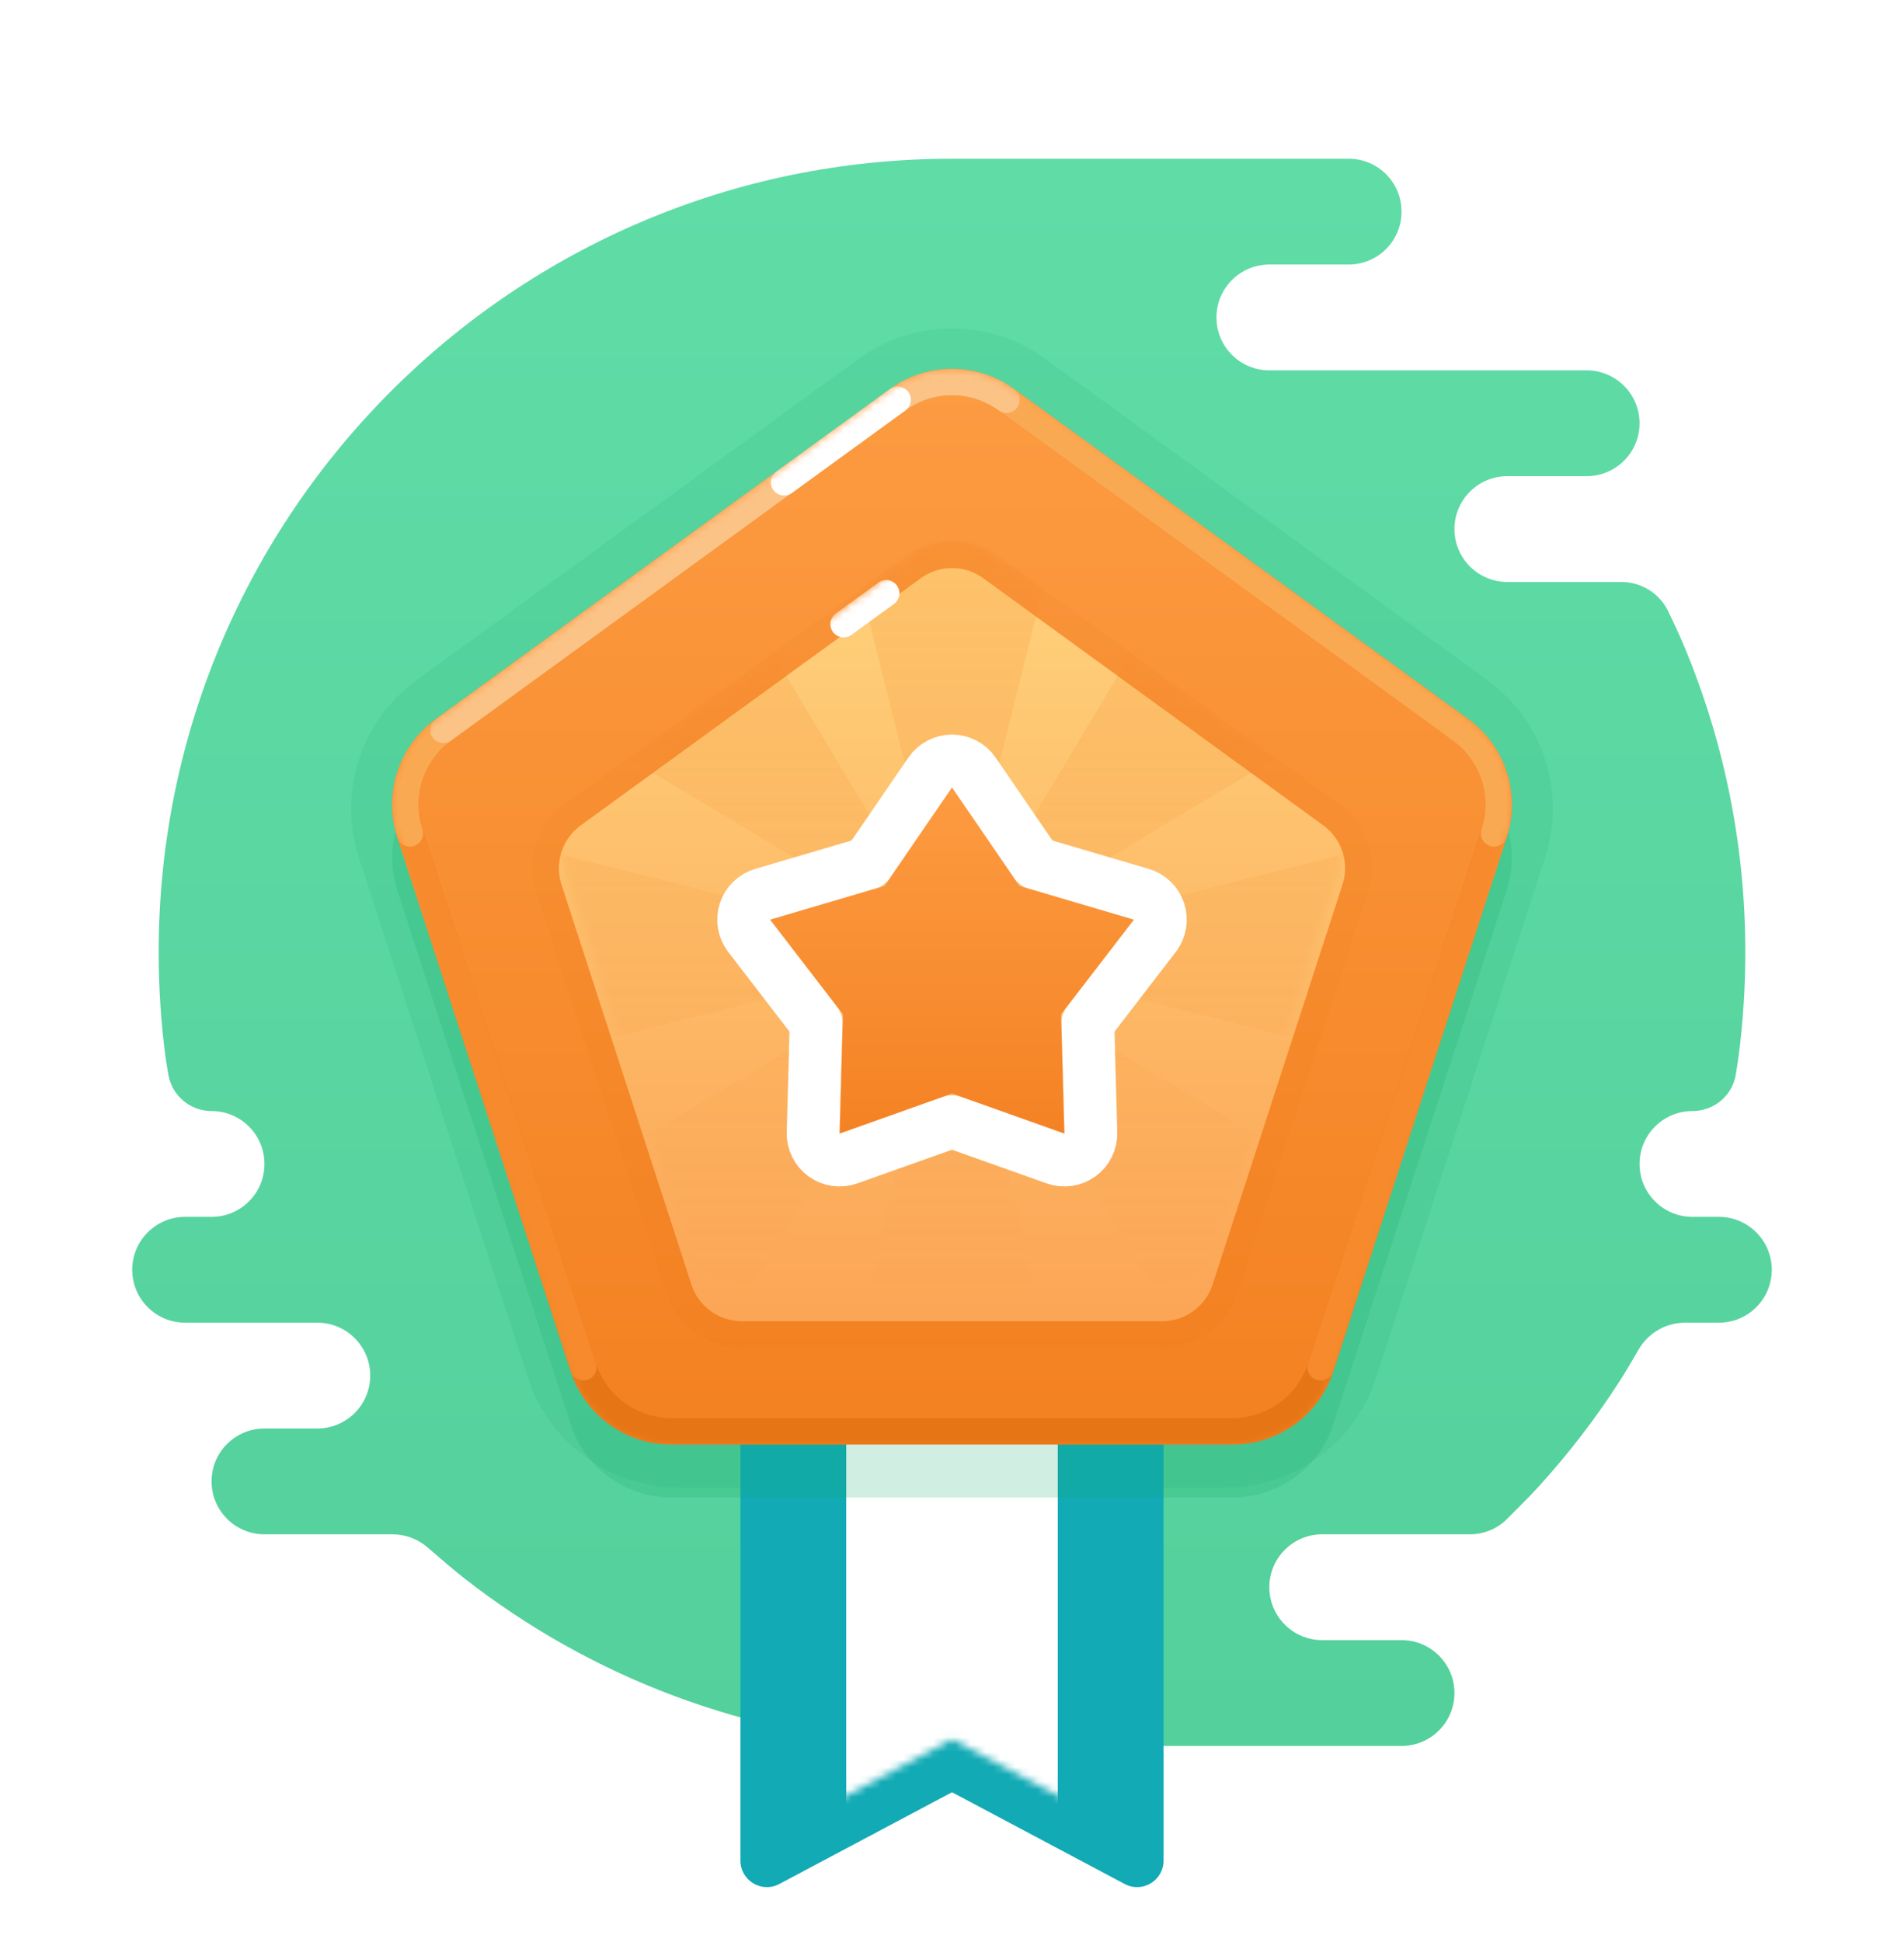 <svg width="256" height="261" viewBox="0 0 256 261" fill="none" xmlns="http://www.w3.org/2000/svg">
<path fill-rule="evenodd" clip-rule="evenodd" d="M188.444 220.444C192.372 220.444 195.556 223.628 195.556 227.556C195.556 231.483 192.372 234.667 188.444 234.667H124.444C124.026 234.667 123.617 234.631 123.219 234.561C100.375 233.554 79.398 225.361 62.493 212.188C61.118 211.117 59.046 209.341 57.51 208.005C56.197 206.862 54.518 206.222 52.777 206.222H35.556C31.628 206.222 28.444 203.038 28.444 199.111C28.444 195.184 31.628 192 35.556 192H42.667C46.594 192 49.778 188.816 49.778 184.889C49.778 180.962 46.594 177.778 42.667 177.778H24.889C20.962 177.778 17.778 174.594 17.778 170.667C17.778 166.739 20.962 163.556 24.889 163.556H28.444C32.372 163.556 35.556 160.372 35.556 156.444C35.556 152.517 32.372 149.333 28.444 149.333C25.569 149.333 23.11 147.261 22.631 144.425C22.457 143.395 22.319 142.566 22.297 142.397C21.661 137.689 21.333 132.883 21.333 128C21.333 69.09 69.09 21.333 128 21.333C145.778 21.333 163.556 21.333 181.333 21.333C185.261 21.333 188.444 24.517 188.444 28.444C188.444 32.372 185.261 35.556 181.333 35.556H170.667C166.739 35.556 163.556 38.739 163.556 42.667C163.556 46.594 166.739 49.778 170.667 49.778H213.333C217.261 49.778 220.444 52.962 220.444 56.889C220.444 60.814 217.265 63.996 213.341 64L202.667 64C198.739 64 195.556 67.184 195.556 71.111C195.556 75.038 198.739 78.222 202.667 78.222H217.977C220.666 78.222 223.131 79.736 224.297 82.16C224.998 83.616 225.735 85.188 226.217 86.323C231.657 99.126 234.667 113.212 234.667 128C234.667 132.647 234.37 137.224 233.793 141.713C233.696 142.468 233.548 143.437 233.386 144.429C232.922 147.276 230.439 149.333 227.556 149.333C223.628 149.333 220.444 152.517 220.444 156.444C220.444 160.372 223.628 163.556 227.556 163.556H231.111C235.038 163.556 238.222 166.739 238.222 170.667C238.222 174.594 235.038 177.778 231.111 177.778H226.546C223.965 177.778 221.591 179.179 220.301 181.416C219.463 182.868 218.532 184.448 217.84 185.527C216.218 188.055 214.493 190.509 212.669 192.885C210.838 195.271 208.908 197.578 206.885 199.799C205.775 201.018 203.977 202.823 202.574 204.21C201.262 205.507 199.488 206.222 197.643 206.222H177.778C173.85 206.222 170.667 209.406 170.667 213.333C170.667 217.233 173.806 220.4 177.696 220.444L188.444 220.444Z" fill="url(#paint0_linear_503_14942)"/>
<g opacity="0.1">
<path fill-rule="evenodd" clip-rule="evenodd" d="M115.461 48.221C122.938 42.789 133.062 42.789 140.539 48.221L199.999 91.421C207.476 96.854 210.605 106.483 207.749 115.273L185.037 185.172C182.181 193.961 173.99 199.913 164.748 199.913H91.252C82.01 199.913 73.819 193.961 70.963 185.172L48.251 115.273C45.395 106.483 48.524 96.854 56.001 91.421L115.461 48.221Z" fill="#0E995E" style="mix-blend-mode:multiply"/>
</g>
<g filter="url(#filter0_d_503_14942)">
<path fill-rule="evenodd" clip-rule="evenodd" d="M99.555 128H156.444V242.974C156.444 245.655 153.589 247.372 151.221 246.114L128 233.778L104.779 246.114C102.411 247.372 99.555 245.655 99.555 242.974V128Z" fill="#12AAB5"/>
</g>
<mask id="mask0_503_14942" style="mask-type:luminance" maskUnits="userSpaceOnUse" x="99" y="128" width="58" height="119">
<path fill-rule="evenodd" clip-rule="evenodd" d="M99.555 128H156.444V242.974C156.444 245.655 153.589 247.372 151.221 246.114L128 233.778L104.779 246.114C102.411 247.372 99.555 245.655 99.555 242.974V128Z" fill="white"/>
</mask>
<g mask="url(#mask0_503_14942)">
<path fill-rule="evenodd" clip-rule="evenodd" d="M113.778 184.889H142.222V248.889H113.778V184.889Z" fill="white"/>
</g>
<path style="mix-blend-mode:multiply" opacity="0.2" fill-rule="evenodd" clip-rule="evenodd" d="M119.64 59.407C124.625 55.785 131.375 55.785 136.36 59.407L197.416 103.767C202.4 107.388 204.486 113.808 202.582 119.668L179.261 191.443C177.357 197.303 171.896 201.271 165.735 201.271H90.265C84.104 201.271 78.643 197.303 76.739 191.443L53.418 119.668C51.514 113.808 53.6 107.388 58.584 103.767L119.64 59.407Z" fill="#18AC6C"/>
<path fill-rule="evenodd" clip-rule="evenodd" d="M119.64 52.296C124.625 48.674 131.375 48.674 136.36 52.296L197.416 96.656C202.4 100.277 204.486 106.697 202.582 112.557L179.261 184.332C177.357 190.192 171.896 194.16 165.735 194.16H90.265C84.104 194.16 78.643 190.192 76.739 184.332L53.418 112.557C51.514 106.697 53.6 100.277 58.584 96.656L119.64 52.296Z" fill="url(#paint1_linear_503_14942)"/>
<mask id="mask1_503_14942" style="mask-type:luminance" maskUnits="userSpaceOnUse" x="52" y="49" width="152" height="146">
<path fill-rule="evenodd" clip-rule="evenodd" d="M119.64 52.296C124.625 48.674 131.375 48.674 136.36 52.296L197.416 96.656C202.4 100.277 204.486 106.697 202.582 112.557L179.261 184.332C177.357 190.192 171.896 194.16 165.735 194.16H90.265C84.104 194.16 78.643 190.192 76.739 184.332L53.418 112.557C51.514 106.697 53.6 100.277 58.584 96.656L119.64 52.296Z" fill="white"/>
</mask>
<g mask="url(#mask1_503_14942)">
<path d="M135.315 53.734C130.953 50.565 125.047 50.565 120.685 53.734L59.629 98.094C55.268 101.263 53.443 106.88 55.109 112.007L78.43 183.783C80.096 188.91 84.874 192.382 90.265 192.382H165.735C171.126 192.382 175.904 188.91 177.57 183.783L200.891 112.007C202.557 106.88 200.732 101.263 196.371 98.094L135.315 53.734Z" stroke="#E67515" stroke-width="3.556"/>
<path d="M177.57 183.783L200.891 112.007" stroke="#F68A2C" stroke-width="3.556" stroke-linecap="round"/>
<path d="M55.108 112.007L78.43 183.783" stroke="#F68A2C" stroke-width="3.556" stroke-linecap="round"/>
<path d="M200.891 112.007C202.557 106.88 200.732 101.263 196.371 98.094L135.315 53.734C130.953 50.565 125.047 50.565 120.685 53.734L59.629 98.094C55.268 101.263 53.443 106.88 55.109 112.007" stroke="#FAA953" stroke-width="3.556" stroke-linecap="round"/>
<path opacity="0.3" d="M135.315 53.734C130.953 50.565 125.047 50.565 120.685 53.734L59.629 98.094" stroke="white" stroke-width="3.556" stroke-linecap="round"/>
<path d="M120.685 53.734L105.421 64.824" stroke="white" stroke-width="3.556" stroke-linecap="round"/>
</g>
<g filter="url(#filter1_d_503_14942)">
<path fill-rule="evenodd" clip-rule="evenodd" d="M123.82 74.148C126.313 72.337 129.687 72.337 132.18 74.148L177.925 107.384C180.417 109.194 181.46 112.404 180.508 115.334L163.035 169.11C162.083 172.04 159.353 174.024 156.272 174.024H99.728C96.647 174.024 93.917 172.04 92.965 169.11L75.492 115.334C74.54 112.404 75.583 109.194 78.075 107.384L123.82 74.148Z" fill="url(#paint2_linear_503_14942)"/>
<path d="M133.225 72.71C130.109 70.446 125.891 70.446 122.775 72.71L77.03 105.945C73.915 108.209 72.611 112.221 73.801 115.883L91.274 169.66C92.464 173.322 95.877 175.802 99.728 175.802H156.272C160.123 175.802 163.536 173.322 164.726 169.66L182.199 115.883C183.389 112.221 182.085 108.209 178.97 105.945L133.225 72.71Z" stroke="#E86A00" stroke-opacity="0.06" stroke-width="3.556"/>
</g>
<mask id="mask2_503_14942" style="mask-type:luminance" maskUnits="userSpaceOnUse" x="75" y="72" width="106" height="103">
<path fill-rule="evenodd" clip-rule="evenodd" d="M123.82 74.148C126.313 72.337 129.687 72.337 132.18 74.148L177.925 107.384C180.417 109.194 181.46 112.404 180.508 115.334L163.035 169.11C162.083 172.04 159.353 174.024 156.272 174.024H99.728C96.647 174.024 93.917 172.04 92.965 169.11L75.492 115.334C74.54 112.404 75.583 109.194 78.075 107.384L123.82 74.148Z" fill="white"/>
</mask>
<g mask="url(#mask2_503_14942)">
<path fill-rule="evenodd" clip-rule="evenodd" d="M128 128L71.111 142.222V113.778L128 128ZM128 128L142.222 71.111H113.778L128 128ZM128 128L184.889 113.778V142.222L128 128ZM128 128L158.17 77.717L178.283 97.83L128 128ZM128 128L158.17 178.283L178.283 158.17L128 128ZM128 128L113.778 184.889H142.222L128 128ZM128 128L97.83 178.283L77.717 158.17L128 128Z" fill="url(#paint3_linear_503_14942)"/>
<path d="M97.83 77.717L77.717 97.83L128 128L97.83 77.717Z" fill="url(#paint4_linear_503_14942)"/>
<path d="M119.147 79.74C116.679 81.534 114.773 82.919 113.429 83.895" stroke="white" stroke-width="3.556" stroke-linecap="round"/>
</g>
<g filter="url(#filter2_d_503_14942)">
<path d="M118.933 115.52L128 102.289L137.067 115.52L152.452 120.055L142.671 132.767L143.112 148.8L128 143.426L112.888 148.8L113.329 132.767L103.548 120.055L118.933 115.52Z" fill="white"/>
<path d="M130.933 100.279C130.27 99.312 129.173 98.734 128 98.734C126.827 98.734 125.73 99.312 125.067 100.279L116.714 112.467L102.542 116.645C101.418 116.976 100.529 117.841 100.166 118.956C99.804 120.072 100.015 121.294 100.73 122.223L109.74 133.933L109.333 148.703C109.301 149.875 109.849 150.988 110.798 151.677C111.746 152.366 112.974 152.543 114.079 152.15L128 147.2L141.921 152.15C143.026 152.543 144.253 152.366 145.202 151.677C146.151 150.988 146.699 149.875 146.666 148.703L146.26 133.933L155.27 122.223C155.985 121.294 156.196 120.072 155.834 118.956C155.471 117.841 154.582 116.976 153.457 116.645L139.285 112.467L130.933 100.279Z" stroke="white" stroke-width="7.111" stroke-linejoin="round"/>
</g>
<g filter="url(#filter3_i_503_14942)">
<path d="M118.933 115.52L128 102.289L137.067 115.52L152.452 120.055L142.671 132.767L143.112 148.8L128 143.426L112.888 148.8L113.329 132.767L103.548 120.055L118.933 115.52Z" fill="url(#paint5_linear_503_14942)"/>
</g>
<defs>
<filter id="filter0_d_503_14942" x="92.444" y="128" width="71.111" height="132.757" filterUnits="userSpaceOnUse" color-interpolation-filters="sRGB">
<feFlood flood-opacity="0" result="BackgroundImageFix"/>
<feColorMatrix in="SourceAlpha" type="matrix" values="0 0 0 0 0 0 0 0 0 0 0 0 0 0 0 0 0 0 127 0" result="hardAlpha"/>
<feOffset dy="7.111"/>
<feGaussianBlur stdDeviation="3.556"/>
<feColorMatrix type="matrix" values="0 0 0 0 0.333 0 0 0 0 0.82 0 0 0 0 0.616 0 0 0 0.2 0"/>
<feBlend mode="darken" in2="BackgroundImageFix" result="effect1_dropShadow_503_14942"/>
<feBlend mode="normal" in="SourceGraphic" in2="effect1_dropShadow_503_14942" result="shape"/>
</filter>
<filter id="filter1_d_503_14942" x="64.477" y="65.679" width="127.047" height="122.568" filterUnits="userSpaceOnUse" color-interpolation-filters="sRGB">
<feFlood flood-opacity="0" result="BackgroundImageFix"/>
<feColorMatrix in="SourceAlpha" type="matrix" values="0 0 0 0 0 0 0 0 0 0 0 0 0 0 0 0 0 0 127 0" result="hardAlpha"/>
<feOffset dy="3.556"/>
<feGaussianBlur stdDeviation="3.556"/>
<feColorMatrix type="matrix" values="0 0 0 0 0.95 0 0 0 0 0.442 0 0 0 0 0 0 0 0 0.8 0"/>
<feBlend mode="normal" in2="BackgroundImageFix" result="effect1_dropShadow_503_14942"/>
<feBlend mode="normal" in="SourceGraphic" in2="effect1_dropShadow_503_14942" result="shape"/>
</filter>
<filter id="filter2_d_503_14942" x="89.325" y="91.623" width="77.349" height="74.955" filterUnits="userSpaceOnUse" color-interpolation-filters="sRGB">
<feFlood flood-opacity="0" result="BackgroundImageFix"/>
<feColorMatrix in="SourceAlpha" type="matrix" values="0 0 0 0 0 0 0 0 0 0 0 0 0 0 0 0 0 0 127 0" result="hardAlpha"/>
<feOffset dy="3.556"/>
<feGaussianBlur stdDeviation="3.556"/>
<feColorMatrix type="matrix" values="0 0 0 0 0.643 0 0 0 0 0.263 0 0 0 0 0.02 0 0 0 0.2 0"/>
<feBlend mode="normal" in2="BackgroundImageFix" result="effect1_dropShadow_503_14942"/>
<feBlend mode="normal" in="SourceGraphic" in2="effect1_dropShadow_503_14942" result="shape"/>
</filter>
<filter id="filter3_i_503_14942" x="103.548" y="102.289" width="48.904" height="50.066" filterUnits="userSpaceOnUse" color-interpolation-filters="sRGB">
<feFlood flood-opacity="0" result="BackgroundImageFix"/>
<feBlend mode="normal" in="SourceGraphic" in2="BackgroundImageFix" result="shape"/>
<feColorMatrix in="SourceAlpha" type="matrix" values="0 0 0 0 0 0 0 0 0 0 0 0 0 0 0 0 0 0 127 0" result="hardAlpha"/>
<feOffset dy="3.556"/>
<feGaussianBlur stdDeviation="1.778"/>
<feComposite in2="hardAlpha" operator="arithmetic" k2="-1" k3="1"/>
<feColorMatrix type="matrix" values="0 0 0 0 0.922 0 0 0 0 0.447 0 0 0 0 0.106 0 0 0 0.4 0"/>
<feBlend mode="normal" in2="shape" result="effect1_innerShadow_503_14942"/>
</filter>
<linearGradient id="paint0_linear_503_14942" x1="17.778" y1="21.333" x2="17.778" y2="234.667" gradientUnits="userSpaceOnUse">
<stop stop-color="#60DCA7"/>
<stop offset="1" stop-color="#54D09C"/>
</linearGradient>
<linearGradient id="paint1_linear_503_14942" x1="46.222" y1="46.222" x2="46.222" y2="209.778" gradientUnits="userSpaceOnUse">
<stop stop-color="#FD9C43"/>
<stop offset="1" stop-color="#F27E1D"/>
</linearGradient>
<linearGradient id="paint2_linear_503_14942" x1="71.111" y1="71.111" x2="71.111" y2="184.889" gradientUnits="userSpaceOnUse">
<stop stop-color="#FFD17B"/>
<stop offset="1" stop-color="#FBA152"/>
</linearGradient>
<linearGradient id="paint3_linear_503_14942" x1="76.418" y1="71.111" x2="76.418" y2="174.275" gradientUnits="userSpaceOnUse">
<stop stop-color="#F58425" stop-opacity="0.2"/>
<stop offset="1" stop-color="#F58425" stop-opacity="0.01"/>
</linearGradient>
<linearGradient id="paint4_linear_503_14942" x1="76.418" y1="71.111" x2="76.418" y2="174.275" gradientUnits="userSpaceOnUse">
<stop stop-color="#F58425" stop-opacity="0.2"/>
<stop offset="1" stop-color="#F58425" stop-opacity="0.01"/>
</linearGradient>
<linearGradient id="paint5_linear_503_14942" x1="103.548" y1="102.289" x2="103.548" y2="148.8" gradientUnits="userSpaceOnUse">
<stop stop-color="#FD9B41"/>
<stop offset="1" stop-color="#F48224"/>
</linearGradient>
</defs>
</svg>
